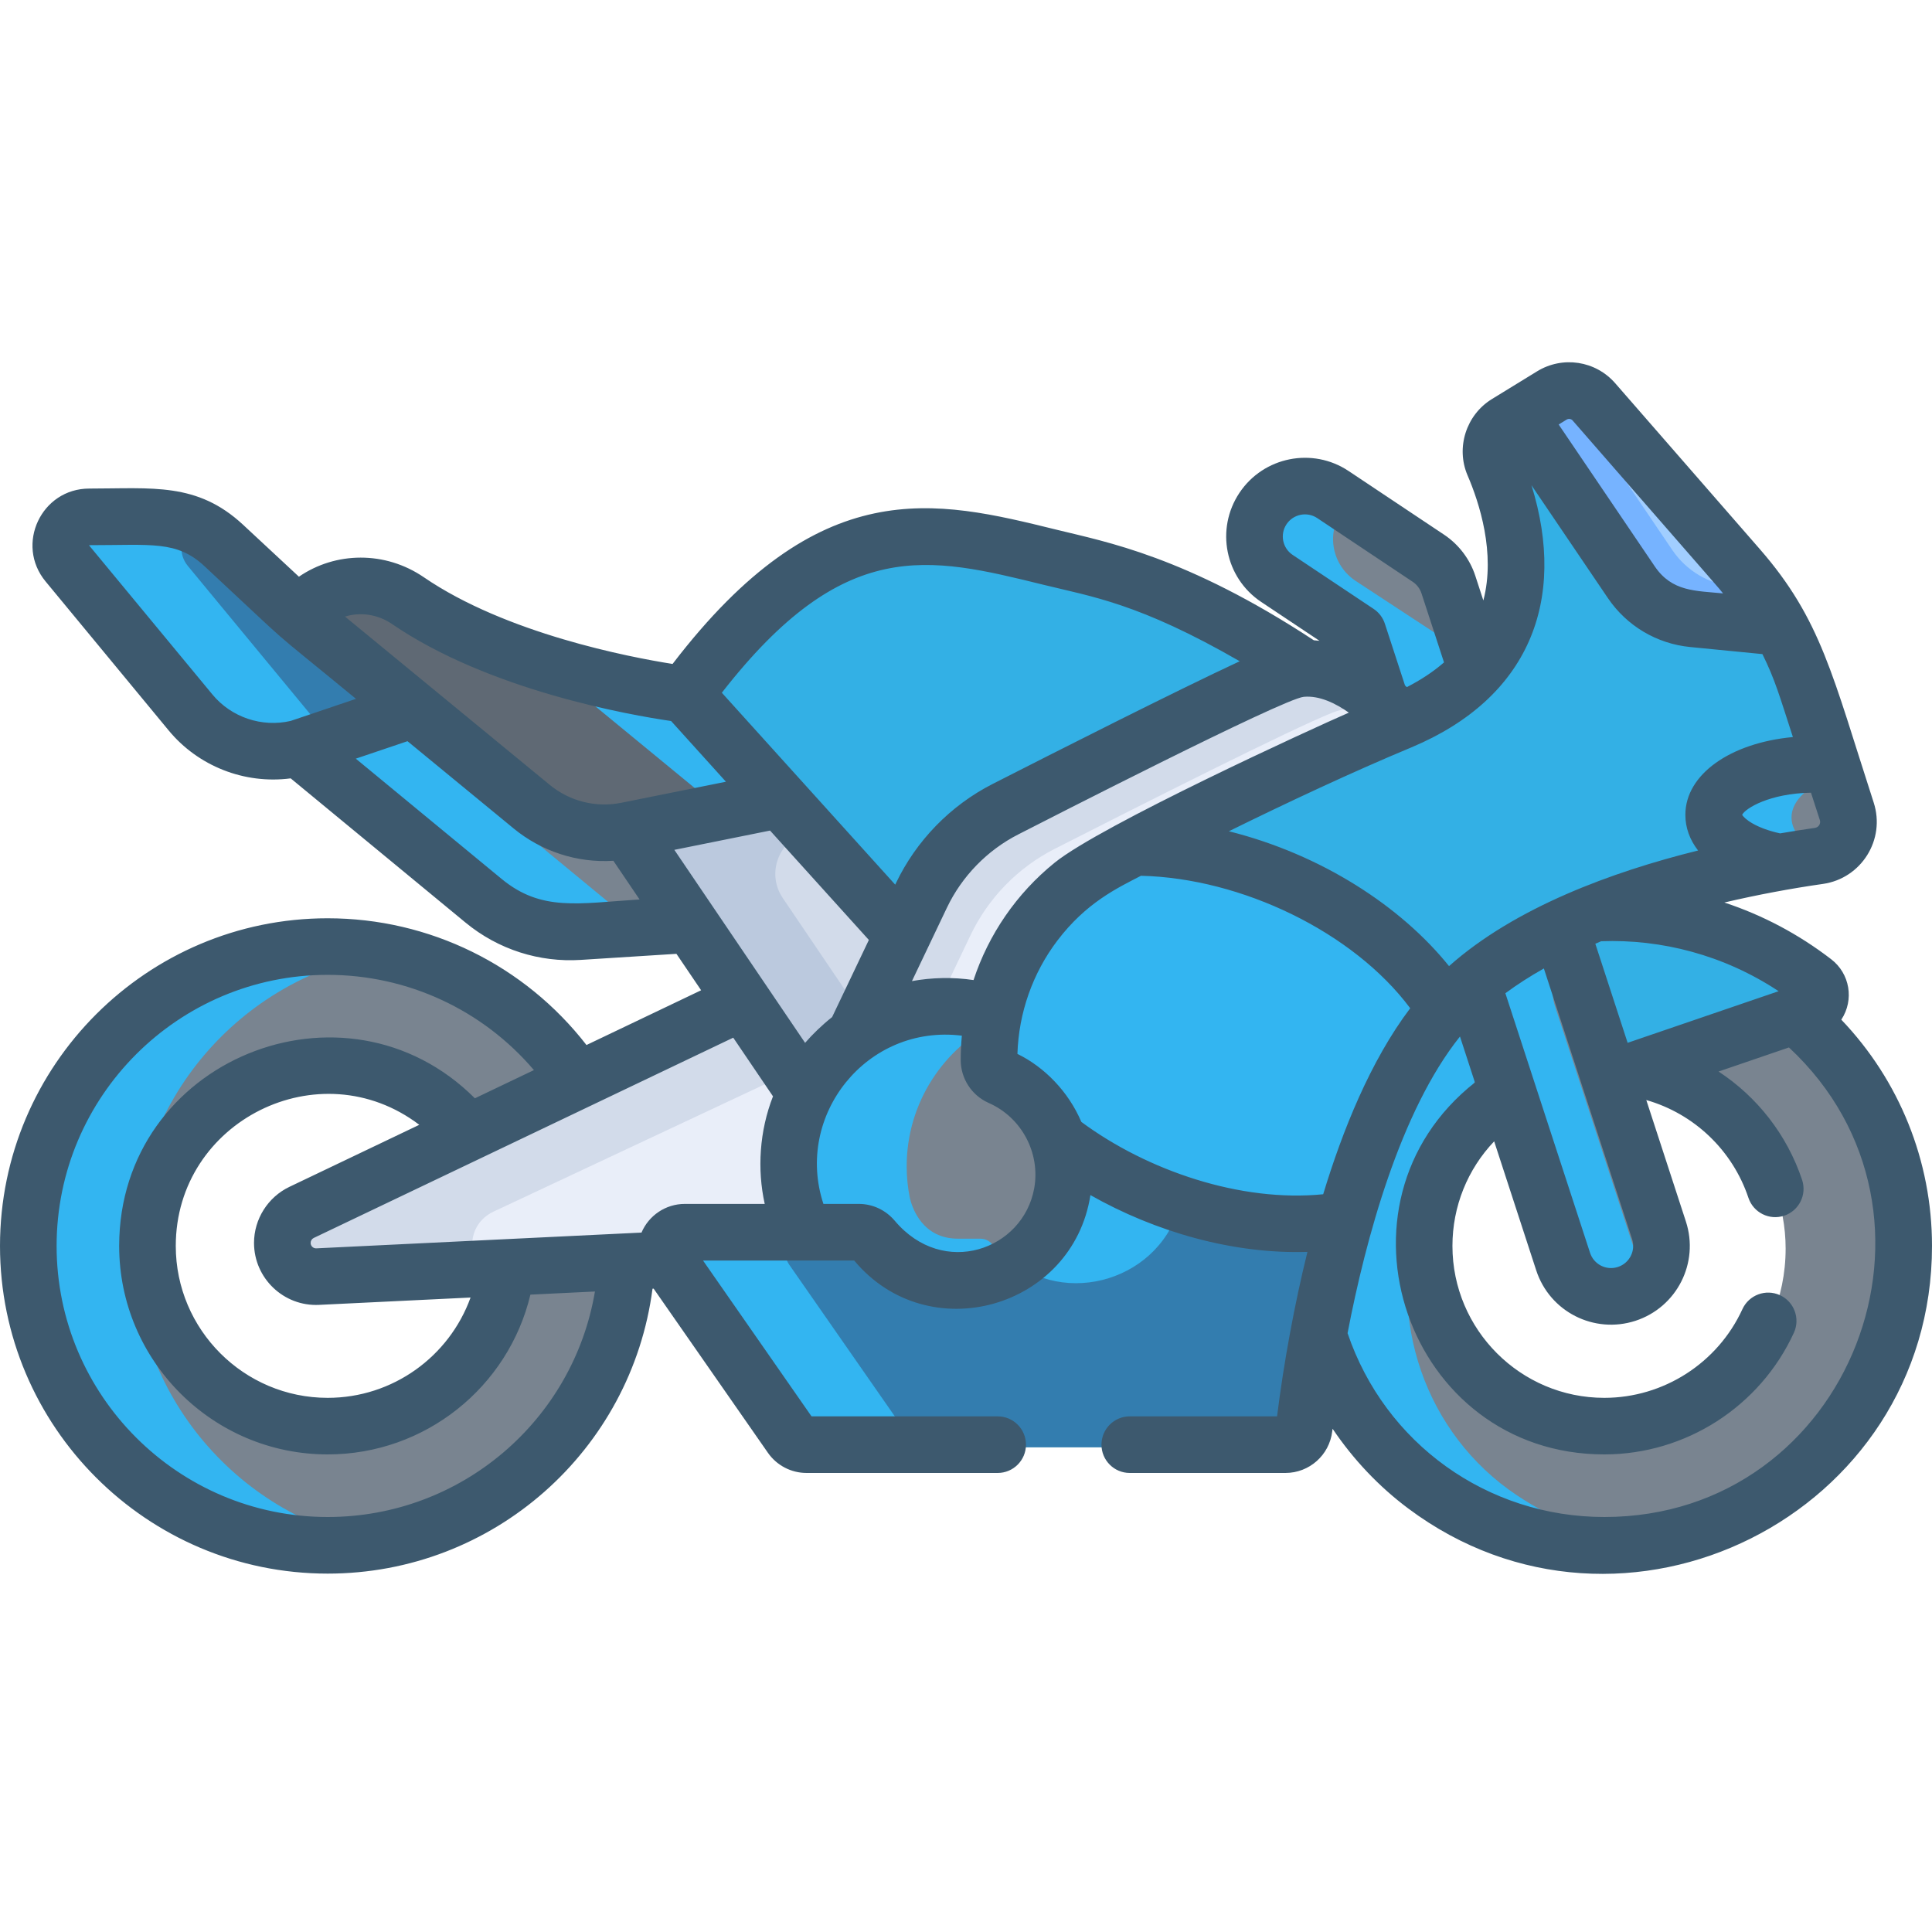 <svg width="50" height="50" viewBox="0 0 50 50" fill="none" xmlns="http://www.w3.org/2000/svg">
<g opacity="0.8" clip-path="url(#clip0_945_5810)">
<path d="M37.613 25.813C37.775 25.642 37.95 25.479 38.134 25.323L39.063 28.368C37.755 29.194 36.885 30.652 36.885 32.313C36.885 34.889 38.973 36.977 41.548 36.977C44.124 36.977 46.212 34.889 46.212 32.313C46.212 30.04 44.486 28.05 42.333 27.637L46.393 26.25C48.107 27.671 49.296 29.913 49.296 32.313C49.296 36.593 45.827 40.061 41.548 40.061C38.072 40.061 34.936 37.675 33.954 34.522C34.175 31.719 35.675 27.847 37.613 25.813Z" fill="#576574"/>
<path d="M39.253 38.695C36.883 37.11 35.865 34.122 36.713 31.4C37.181 29.897 37.869 28.376 38.689 27.141L38.134 25.323C37.95 25.479 37.775 25.642 37.612 25.813C35.675 27.847 34.175 31.719 33.954 34.522C34.936 37.675 38.072 40.061 41.548 40.061C41.91 40.061 42.265 40.035 42.614 39.987C41.398 39.817 40.249 39.361 39.253 38.695Z" fill="#00A2ED"/>
<path d="M41.237 23.63C41.377 23.623 41.518 23.618 41.66 23.618C43.637 23.618 45.522 24.356 46.976 25.475C47.248 25.684 47.178 26.113 46.853 26.224L41.687 27.99L40.351 24.016L41.237 23.63Z" fill="#009CDE"/>
<path d="M43.371 23.802C42.814 23.684 42.242 23.618 41.661 23.618C41.519 23.618 41.377 23.623 41.237 23.63L40.351 24.016L41.687 27.99L44.46 27.042L43.371 23.802Z" fill="#009CDE"/>
<path d="M10.777 18.331L13.893 20.892C14.592 21.467 15.513 21.697 16.401 21.519L18.078 23.994L15.137 24.18C14.226 24.237 13.327 23.946 12.623 23.365L7.758 19.352L10.777 18.331Z" fill="#576574"/>
<path d="M15.768 23.365L11.547 19.883C11.265 19.651 11.348 19.201 11.693 19.084L10.777 18.331L7.758 19.352L12.623 23.365C13.327 23.946 14.226 24.237 15.137 24.18L17.095 24.056C16.614 23.923 16.16 23.689 15.768 23.365Z" fill="#00A2ED"/>
<path d="M33.248 17.581C32.181 18.002 28.232 20.193 26.052 21.304C25.1 21.79 24.336 22.575 23.876 23.54L23.389 24.561L17.763 18.04C21.799 12.542 24.558 13.904 28.219 14.734C30.829 15.325 33.803 17.367 33.803 17.367C33.619 17.374 33.433 17.507 33.248 17.581Z" fill="#009CDE"/>
<path d="M23.216 16.844C24.389 15.489 25.46 14.717 26.49 14.317C23.624 13.642 21.14 13.439 17.763 18.04L23.389 24.562L23.876 23.54C24.229 22.8 24.761 22.166 25.419 21.692L23.217 19.141C22.648 18.481 22.646 17.503 23.216 16.844Z" fill="#009CDE"/>
<path d="M8.51 24.566C11.209 24.566 13.584 25.946 14.972 28.038L12.142 29.389C11.287 28.329 9.979 27.65 8.511 27.65C5.935 27.65 3.847 29.738 3.847 32.313C3.847 34.889 5.935 36.977 8.511 36.977C10.898 36.977 12.864 35.183 13.14 32.871L16.248 32.72C16.036 36.81 12.653 40.061 8.51 40.061C4.231 40.061 0.763 36.593 0.763 32.313C0.763 28.035 4.231 24.566 8.51 24.566Z" fill="#576574"/>
<path d="M3.448 32.313C3.448 28.492 6.217 25.318 9.857 24.683C9.42 24.607 8.97 24.566 8.51 24.566C4.231 24.566 0.763 28.035 0.763 32.313C0.763 36.593 4.231 40.061 8.51 40.061C8.969 40.061 9.417 40.019 9.853 39.943C6.215 39.307 3.448 36.134 3.448 32.313Z" fill="#00A2ED"/>
<path d="M2.342 13.446H3.94C4.638 13.446 5.311 13.711 5.822 14.186L7.758 15.986L10.902 18.572L7.933 19.513C6.902 19.768 5.64 19.328 4.963 18.509L1.775 14.65C1.379 14.17 1.72 13.446 2.342 13.446Z" fill="#005D9B"/>
<path d="M8.051 18.509L4.864 14.65C4.593 14.322 4.667 13.88 4.939 13.634C4.623 13.511 4.284 13.446 3.939 13.446H2.342C1.72 13.446 1.379 14.17 1.775 14.65L4.963 18.509C5.64 19.328 6.902 19.768 7.933 19.512L8.917 19.201C8.582 19.022 8.282 18.788 8.051 18.509Z" fill="#00A2ED"/>
<path d="M21.132 31.916C20.869 31.373 20.735 30.791 20.735 30.184C20.735 29.562 20.876 28.966 21.153 28.411L21.178 28.36L19.49 25.868L7.795 31.358L7.794 31.358C6.852 31.807 7.191 33.256 8.26 33.206L17.675 32.758L17.605 32.623C17.542 32.503 17.547 32.36 17.619 32.242C17.691 32.124 17.811 32.056 17.951 32.056H21.2L21.132 31.916Z" fill="#E4EAF8"/>
<path d="M12.77 31.358L12.77 31.358L20.691 27.64L19.49 25.868L7.795 31.358L7.794 31.358C6.852 31.808 7.191 33.256 8.26 33.206L12.579 33.001C12.078 32.593 12.064 31.695 12.77 31.358Z" fill="#C7D2E5"/>
<path d="M20.099 20.628L23.387 24.268L22.147 26.87C21.608 27.255 21.166 27.769 20.867 28.367L16.257 21.562L20.099 20.628Z" fill="#C7D2E5"/>
<path d="M20.258 23.241C19.822 22.598 20.161 21.718 20.917 21.534L20.099 20.628L16.257 21.563L20.867 28.368C21.166 27.77 21.608 27.256 22.147 26.87L22.382 26.378L20.258 23.241Z" fill="#AABCD6"/>
<path d="M36.343 18.735C36.239 18.778 36.134 18.822 36.029 18.866L35.223 16.438L33.09 15.039C32.479 14.639 32.315 13.829 32.721 13.229C33.129 12.63 33.954 12.468 34.564 12.868L37.08 14.518C37.328 14.68 37.514 14.92 37.606 15.198L38.344 17.42C37.879 17.918 37.232 18.37 36.343 18.735Z" fill="#576574"/>
<path d="M40.339 23.817L42.963 31.861C43.192 32.565 42.807 33.323 42.103 33.553C41.965 33.598 41.824 33.619 41.687 33.619C41.121 33.619 40.596 33.259 40.411 32.693L37.996 25.288C38.673 24.712 39.479 24.226 40.339 23.817Z" fill="#576574"/>
<path d="M37.225 16.438L35.092 15.039C34.481 14.639 34.316 13.829 34.724 13.229C34.765 13.169 34.811 13.114 34.86 13.062L34.564 12.868C33.954 12.468 33.129 12.63 32.721 13.229C32.315 13.829 32.479 14.639 33.09 15.039L35.223 16.438L36.029 18.866C36.134 18.822 36.239 18.778 36.343 18.735C36.894 18.509 37.352 18.248 37.732 17.965L37.225 16.438Z" fill="#00A2ED"/>
<path d="M42.413 32.693L40.24 26.029C40.09 25.571 40.253 25.065 40.648 24.789L40.655 24.785L40.339 23.817C39.479 24.226 38.673 24.712 37.996 25.288L40.411 32.693C40.596 33.26 41.121 33.619 41.687 33.619C41.824 33.619 41.965 33.598 42.103 33.553C42.337 33.477 42.534 33.341 42.687 33.17C42.567 33.035 42.472 32.875 42.413 32.693Z" fill="#00A2ED"/>
<path d="M25.848 26.402C25.457 26.277 25.042 26.209 24.611 26.209C23.729 26.209 22.816 26.393 22.149 26.869L23.876 23.246C24.335 22.281 25.1 21.496 26.052 21.01C28.232 19.899 32.181 17.904 33.247 17.482C34.744 16.89 36.372 18.832 36.372 18.832C33.682 19.959 30.799 21.45 28.752 22.523C27.189 23.343 26.2 24.714 25.848 26.402Z" fill="#E4EAF8"/>
<path d="M25.115 24.207C25.575 23.243 26.339 22.457 27.291 21.971C29.471 20.86 33.42 18.865 34.486 18.443C35.074 18.211 35.68 18.369 36.202 18.647C35.746 18.176 34.454 17.006 33.247 17.483C32.181 17.904 28.232 19.9 26.052 21.011C25.1 21.496 24.335 22.282 23.876 23.246L22.149 26.87C22.701 26.476 23.421 26.283 24.152 26.228L25.115 24.207Z" fill="#C7D2E5"/>
<path d="M25.952 27.854C25.813 27.793 25.723 27.654 25.723 27.5C25.723 27.106 25.764 26.71 25.844 26.324L25.863 26.238L25.778 26.212C25.369 26.081 24.943 26.015 24.512 26.015C22.213 26.015 20.343 27.885 20.343 30.184C20.343 30.82 20.483 31.432 20.759 32.001L20.786 32.056H22.254C22.374 32.056 22.487 32.112 22.563 32.21C23.106 32.907 23.936 33.309 24.813 33.309C24.876 33.309 24.939 33.306 25.003 33.302C26.39 33.21 27.526 32.097 27.645 30.714C27.75 29.494 27.07 28.345 25.952 27.854Z" fill="#576574"/>
<path d="M25.685 32.211C25.609 32.113 25.496 32.057 25.376 32.057H24.791C23.876 32.057 23.61 31.269 23.547 31.005C23.493 30.737 23.465 30.463 23.465 30.184C23.465 28.533 24.43 27.103 25.826 26.428C25.832 26.394 25.837 26.359 25.844 26.325L25.863 26.239L25.779 26.212C25.369 26.082 24.943 26.016 24.512 26.016C22.213 26.016 20.343 27.886 20.343 30.184C20.343 30.821 20.483 31.433 20.759 32.002L20.786 32.057H22.254C22.375 32.057 22.487 32.113 22.563 32.211C23.106 32.907 23.936 33.309 24.813 33.309C24.876 33.309 24.939 33.307 25.003 33.303C25.503 33.27 25.97 33.104 26.369 32.84C26.111 32.672 25.879 32.461 25.685 32.211Z" fill="#00A2ED"/>
<path d="M27.186 29.08H27.185C27.46 29.551 27.6 30.111 27.549 30.706C27.434 32.043 26.336 33.116 24.997 33.205C24.04 33.269 23.179 32.841 22.641 32.151C22.548 32.031 22.407 31.959 22.255 31.959H17.754C17.361 31.959 17.13 32.401 17.355 32.724L20.505 37.248C20.596 37.379 20.745 37.457 20.904 37.457H33.298C33.545 37.457 33.752 37.273 33.781 37.028C33.89 36.106 34.206 33.832 34.889 31.481L27.186 29.08Z" fill="#005D9B"/>
<path d="M23.97 37.458C23.811 37.458 23.662 37.379 23.571 37.249L20.421 32.724C20.196 32.401 20.427 31.959 20.82 31.959H17.754C17.361 31.959 17.13 32.401 17.355 32.724L20.505 37.249C20.596 37.379 20.745 37.458 20.904 37.458H33.298H23.97Z" fill="#00A2ED"/>
<path d="M26.335 32.746C27.973 33.867 30.428 32.864 30.613 30.706C30.63 30.516 30.624 30.329 30.603 30.145L27.184 29.08C27.459 29.551 27.599 30.111 27.548 30.706C27.475 31.553 27.008 32.293 26.335 32.746Z" fill="#00A2ED"/>
<path d="M47.122 19.876C47.23 19.876 47.336 19.881 47.441 19.887L46.792 17.886C46.6 17.296 46.348 16.729 46.041 16.194L43.941 15.988C43.294 15.925 42.709 15.577 42.345 15.039L39.448 10.761L39.023 11.022C38.664 11.242 38.517 11.694 38.683 12.082C39.308 13.538 40.297 17.05 36.274 18.736C33.771 19.784 31.188 21.062 29.191 22.099C30.414 22.117 31.755 22.391 33.086 22.945C34.984 23.735 36.492 24.943 37.395 26.251C37.467 26.167 37.539 26.086 37.614 26.008C39.718 23.799 43.754 22.791 46.176 22.368C45.165 22.184 44.446 21.715 44.446 21.164C44.446 20.453 45.644 19.876 47.122 19.876Z" fill="#009CDE"/>
<path d="M31.817 22.329C31.96 22.254 32.108 22.177 32.258 22.099C32.258 22.099 32.258 22.099 32.257 22.099C32.294 22.08 32.395 22.028 32.449 22H32.45C34.418 20.981 36.916 19.751 39.34 18.735C41.521 17.822 42.228 16.371 42.32 15.003L39.448 10.761L39.023 11.022C38.664 11.242 38.517 11.694 38.683 12.082C39.308 13.538 40.297 17.05 36.274 18.736C33.771 19.784 31.188 21.062 29.191 22.099C29.961 22.111 30.778 22.224 31.61 22.444C31.678 22.404 31.747 22.366 31.817 22.329Z" fill="#009CDE"/>
<path d="M43.845 16.085C43.198 16.022 42.613 15.674 42.248 15.136L39.334 10.831L40.193 10.304C40.548 10.086 41.01 10.156 41.284 10.471L45.024 14.761C45.439 15.238 45.8 15.756 46.105 16.306L43.845 16.085Z" fill="#8AC2FF"/>
<path d="M44.874 15.182C44.227 15.119 43.642 14.771 43.278 14.233L40.537 10.185C40.418 10.199 40.3 10.238 40.193 10.304L39.334 10.832L42.249 15.136C42.613 15.675 43.198 16.023 43.845 16.085L46.105 16.307C45.898 15.933 45.663 15.575 45.405 15.234L44.874 15.182Z" fill="#54A0FF"/>
<path d="M29.795 30.94C28.899 30.567 28.095 30.095 27.408 29.563C27.157 28.837 26.612 28.25 25.914 27.944C25.739 27.867 25.627 27.692 25.627 27.5C25.627 25.329 26.83 23.337 28.753 22.329C28.956 22.222 29.168 22.112 29.385 21.999C30.572 22 31.884 22.258 33.185 22.8C35.112 23.603 36.616 24.86 37.439 26.202C36.245 27.564 35.413 29.639 34.845 31.638C33.374 31.893 31.573 31.68 29.795 30.94Z" fill="#00A2ED"/>
<path d="M25.915 27.944C26.613 28.25 27.157 28.838 27.408 29.563C28.096 30.096 28.9 30.567 29.796 30.94C30.038 31.041 30.282 31.132 30.524 31.213C30.568 31.052 30.6 30.884 30.616 30.706C30.719 29.511 30.04 28.409 28.98 27.944C28.805 27.867 28.693 27.692 28.693 27.501C28.693 25.332 29.893 23.342 31.812 22.333C30.975 22.109 30.154 22 29.385 22C29.168 22.112 28.956 22.222 28.753 22.329C26.83 23.337 25.627 25.33 25.627 27.501C25.628 27.692 25.739 27.867 25.915 27.944Z" fill="#00A2ED"/>
<path d="M7.781 15.959C8.483 15.138 9.696 15.003 10.587 15.613C13.377 17.523 17.762 18.04 17.762 18.04L20.224 20.765L16.259 21.563C15.386 21.738 14.48 21.512 13.792 20.947L7.758 15.986C7.765 15.977 7.773 15.968 7.781 15.959Z" fill="#00A2ED"/>
<path d="M18.65 20.946L14.138 17.236C12.943 16.865 11.65 16.34 10.587 15.613C9.696 15.002 8.483 15.137 7.781 15.958C7.773 15.967 7.766 15.976 7.758 15.986L13.792 20.946C14.48 21.511 15.386 21.738 16.259 21.562L18.789 21.053C18.742 21.018 18.696 20.983 18.65 20.946Z" fill="#374451"/>
<path d="M44.379 21.156C44.379 20.436 45.544 19.852 46.98 19.852C47.135 19.852 47.288 19.859 47.436 19.872L47.823 21.065C47.994 21.591 47.65 22.143 47.103 22.221C46.812 22.262 46.47 22.316 46.092 22.383C45.093 22.201 44.379 21.72 44.379 21.156Z" fill="#576574"/>
<path d="M46.364 21.156C46.364 20.708 46.816 20.312 47.502 20.078L47.436 19.872C47.288 19.859 47.135 19.852 46.98 19.852C45.544 19.852 44.379 20.436 44.379 21.156C44.379 21.72 45.093 22.201 46.092 22.383C46.47 22.316 46.812 22.262 47.103 22.221C47.177 22.21 47.248 22.19 47.314 22.163C46.735 21.923 46.364 21.562 46.364 21.156Z" fill="#00A2ED"/>
<path d="M47.392 24.826C46.547 24.175 45.614 23.683 44.626 23.357C45.481 23.156 46.364 22.992 47.177 22.876C48.172 22.734 48.802 21.729 48.491 20.77C47.426 17.489 47.134 16.035 45.544 14.211L41.804 9.921C41.294 9.334 40.441 9.204 39.778 9.611L38.61 10.328C37.944 10.737 37.673 11.586 37.98 12.302C38.285 13.01 38.709 14.315 38.389 15.54L38.181 14.902C38.04 14.469 37.753 14.092 37.375 13.839L34.902 12.19C33.968 11.566 32.701 11.819 32.077 12.754C31.452 13.69 31.704 14.954 32.641 15.579L34.148 16.584C34.099 16.578 34.05 16.573 34.001 16.57C30.692 14.396 28.629 14.026 27.341 13.708C24.195 12.934 21.221 12.202 17.406 17.183C16.281 17.005 13.095 16.394 10.97 14.94C9.967 14.253 8.683 14.275 7.736 14.925L6.29 13.58C5.102 12.476 3.943 12.644 2.311 12.644C1.069 12.644 0.389 14.091 1.179 15.047L4.367 18.906C5.122 19.82 6.318 20.302 7.523 20.144L12.046 23.875C12.899 24.579 13.964 24.91 15.031 24.842L17.506 24.685L18.145 25.628L15.178 27.045C13.575 24.98 11.116 23.765 8.48 23.765C3.804 23.764 0 27.569 0 32.245C0 36.921 3.804 40.725 8.48 40.725C12.772 40.725 16.342 37.536 16.887 33.352L16.916 33.35L19.873 37.597C20.101 37.925 20.475 38.12 20.874 38.12H25.82C26.224 38.12 26.552 37.792 26.552 37.388C26.552 36.983 26.224 36.655 25.82 36.655H21.002L18.194 32.622H22.106C24.029 34.928 27.765 33.858 28.22 30.929C29.885 31.873 31.897 32.46 33.836 32.399C33.5 33.758 33.224 35.266 33.05 36.655H29.238C28.834 36.655 28.506 36.983 28.506 37.388C28.506 37.792 28.833 38.12 29.238 38.12H33.267C33.885 38.12 34.405 37.658 34.478 37.044C34.48 37.022 34.484 36.998 34.487 36.976C35.019 37.765 35.681 38.469 36.446 39.04C42.005 43.197 50 39.221 50 32.245C50 30.045 49.154 27.959 47.653 26.389C47.993 25.873 47.872 25.194 47.392 24.826ZM23.601 25.391L24.506 23.492C24.894 22.678 25.55 22.004 26.354 21.594C26.952 21.289 33.197 18.087 33.74 18.034C34.149 17.995 34.571 18.206 34.908 18.443C33.98 18.847 28.488 21.361 27.296 22.325C26.304 23.126 25.583 24.188 25.195 25.364C24.664 25.284 24.104 25.298 23.601 25.391ZM17.452 21.994C18.482 21.787 18.13 21.858 19.929 21.495L22.486 24.326C22.166 24.998 21.851 25.66 21.535 26.322C21.282 26.52 21.02 26.775 20.836 26.989C19.893 25.597 18.541 23.601 17.452 21.994ZM36.527 19.342C36.527 19.342 36.527 19.342 36.527 19.342C39.566 18.068 40.563 15.55 39.635 12.559L41.611 15.477C42.099 16.198 42.876 16.66 43.742 16.745L45.611 16.928C45.938 17.589 46.045 17.982 46.4 19.075C44.781 19.226 43.617 20.041 43.617 21.087C43.617 21.425 43.733 21.736 43.946 22.011C41.719 22.562 39.208 23.485 37.501 25.003C36.258 23.458 34.204 22.115 31.803 21.513C33.3 20.775 35.018 19.97 36.527 19.342ZM40.7 10.883C44.98 15.793 44.383 15.102 44.592 15.357C43.882 15.287 43.271 15.317 42.824 14.656L40.338 10.986L40.545 10.859C40.595 10.829 40.66 10.837 40.7 10.883ZM46.97 21.426C46.692 21.465 46.39 21.513 46.069 21.568C45.429 21.429 45.139 21.184 45.087 21.086C45.172 20.919 45.793 20.534 46.868 20.515L47.097 21.222C47.128 21.316 47.067 21.412 46.97 21.426ZM39.731 28.072C39.485 27.319 39.644 27.804 38.959 25.705C39.259 25.483 39.591 25.269 39.955 25.064C40.439 26.55 41.824 30.797 42.238 32.067C42.336 32.367 42.173 32.691 41.871 32.789C41.567 32.888 41.247 32.721 41.15 32.422L39.731 28.072ZM42.123 26.988L41.287 24.424L41.438 24.359C42.997 24.302 44.613 24.714 46.03 25.652L42.123 26.988ZM35.84 16.141C35.789 15.985 35.687 15.85 35.55 15.759L33.454 14.361C33.19 14.185 33.12 13.829 33.295 13.567C33.471 13.304 33.827 13.233 34.09 13.408L36.561 15.057C36.668 15.128 36.748 15.235 36.788 15.356L37.371 17.143C37.08 17.396 36.755 17.605 36.408 17.783C36.392 17.768 36.377 17.754 36.361 17.738L35.84 16.141ZM26.99 15.13C28.254 15.442 29.472 15.608 32.084 17.113C30.407 17.894 27.339 19.448 25.689 20.289C24.599 20.844 23.709 21.758 23.184 22.862L23.168 22.895L18.681 17.928C21.846 13.863 24.021 14.399 26.99 15.13ZM10.143 16.148C12.667 17.876 16.329 18.509 17.368 18.66C17.869 19.215 17.528 18.837 18.787 20.231L16.084 20.775C15.423 20.908 14.746 20.739 14.226 20.311L8.929 15.957C9.323 15.836 9.771 15.894 10.143 16.148ZM5.497 17.973L2.307 14.116C2.307 14.114 2.309 14.11 2.307 14.109H2.312C3.933 14.109 4.575 13.986 5.292 14.653C7.812 16.997 6.672 15.998 9.213 18.086C8.145 18.447 8.448 18.345 7.524 18.657C6.778 18.831 5.985 18.564 5.497 17.973ZM12.979 22.744L9.208 19.634C9.713 19.464 9.407 19.567 10.546 19.182L13.296 21.443C14.007 22.027 14.925 22.337 15.874 22.277C16.354 22.985 16.207 22.769 16.552 23.278C14.966 23.378 14.013 23.598 12.979 22.744ZM7.489 30.716C6.934 30.981 6.574 31.55 6.574 32.166C6.574 33.08 7.341 33.815 8.259 33.77L12.178 33.58C11.627 35.107 10.166 36.176 8.48 36.176C6.313 36.176 4.549 34.412 4.549 32.245C4.549 29.013 8.27 27.151 10.851 29.11L7.489 30.716ZM15.397 33.424C14.836 36.755 11.94 39.26 8.48 39.26C4.612 39.26 1.465 36.113 1.465 32.245C1.465 28.376 4.612 25.229 8.48 25.229C10.552 25.229 12.492 26.137 13.818 27.694L12.29 28.424C8.925 25.061 3.084 27.431 3.084 32.245C3.084 35.22 5.505 37.64 8.48 37.64C11 37.64 13.155 35.902 13.727 33.505C14.403 33.472 14.041 33.49 15.397 33.424ZM17.724 31.157C17.223 31.157 16.788 31.461 16.602 31.899L8.188 32.307C8.107 32.312 8.039 32.247 8.039 32.166C8.039 32.111 8.071 32.061 8.12 32.038C8.373 31.917 18.64 27.015 18.976 26.855C19.51 27.643 19.372 27.441 20.005 28.373C19.654 29.27 19.593 30.263 19.791 31.157H17.724ZM21.31 31.157C20.556 28.871 22.427 26.498 24.893 26.803C24.875 26.988 24.863 27.235 24.863 27.431C24.863 27.909 25.143 28.345 25.581 28.541C25.583 28.542 25.586 28.544 25.589 28.545C26.435 28.916 26.93 29.835 26.765 30.755C26.477 32.344 24.416 33.087 23.157 31.594C22.922 31.316 22.586 31.157 22.225 31.157H21.31ZM27.985 29.035C27.653 28.253 27.032 27.617 26.331 27.275C26.363 26.216 26.726 25.184 27.362 24.346C28.109 23.359 28.919 22.981 29.528 22.665C32.129 22.725 35.025 24.12 36.496 26.093C35.462 27.462 34.742 29.266 34.244 30.907C32.107 31.121 29.69 30.296 27.985 29.035ZM41.519 39.26C38.49 39.26 35.842 37.355 34.875 34.502C35.343 32.061 36.239 28.756 37.784 26.825L38.171 28.014C34.185 31.159 36.41 37.64 41.519 37.64C43.623 37.64 45.548 36.404 46.426 34.491C46.594 34.123 46.433 33.688 46.065 33.519C45.698 33.351 45.263 33.512 45.094 33.88C44.455 35.275 43.052 36.176 41.519 36.176C39.352 36.176 37.589 34.412 37.589 32.245C37.589 31.22 37.981 30.26 38.669 29.538L39.757 32.876C40.108 33.952 41.258 34.529 42.326 34.182C43.397 33.832 43.98 32.683 43.631 31.613L42.606 28.469C43.841 28.823 44.836 29.766 45.249 30.999C45.377 31.383 45.792 31.59 46.175 31.462C46.559 31.333 46.766 30.919 46.638 30.535C46.247 29.366 45.475 28.386 44.476 27.731L46.298 27.108C50.924 31.411 47.9 39.26 41.519 39.26Z" fill="#0C304A"/>
</g>
<defs>
<clipPath id="clip0_945_5810">
<rect width="50" height="50" fill="white"/>
</clipPath>
</defs>
</svg>

